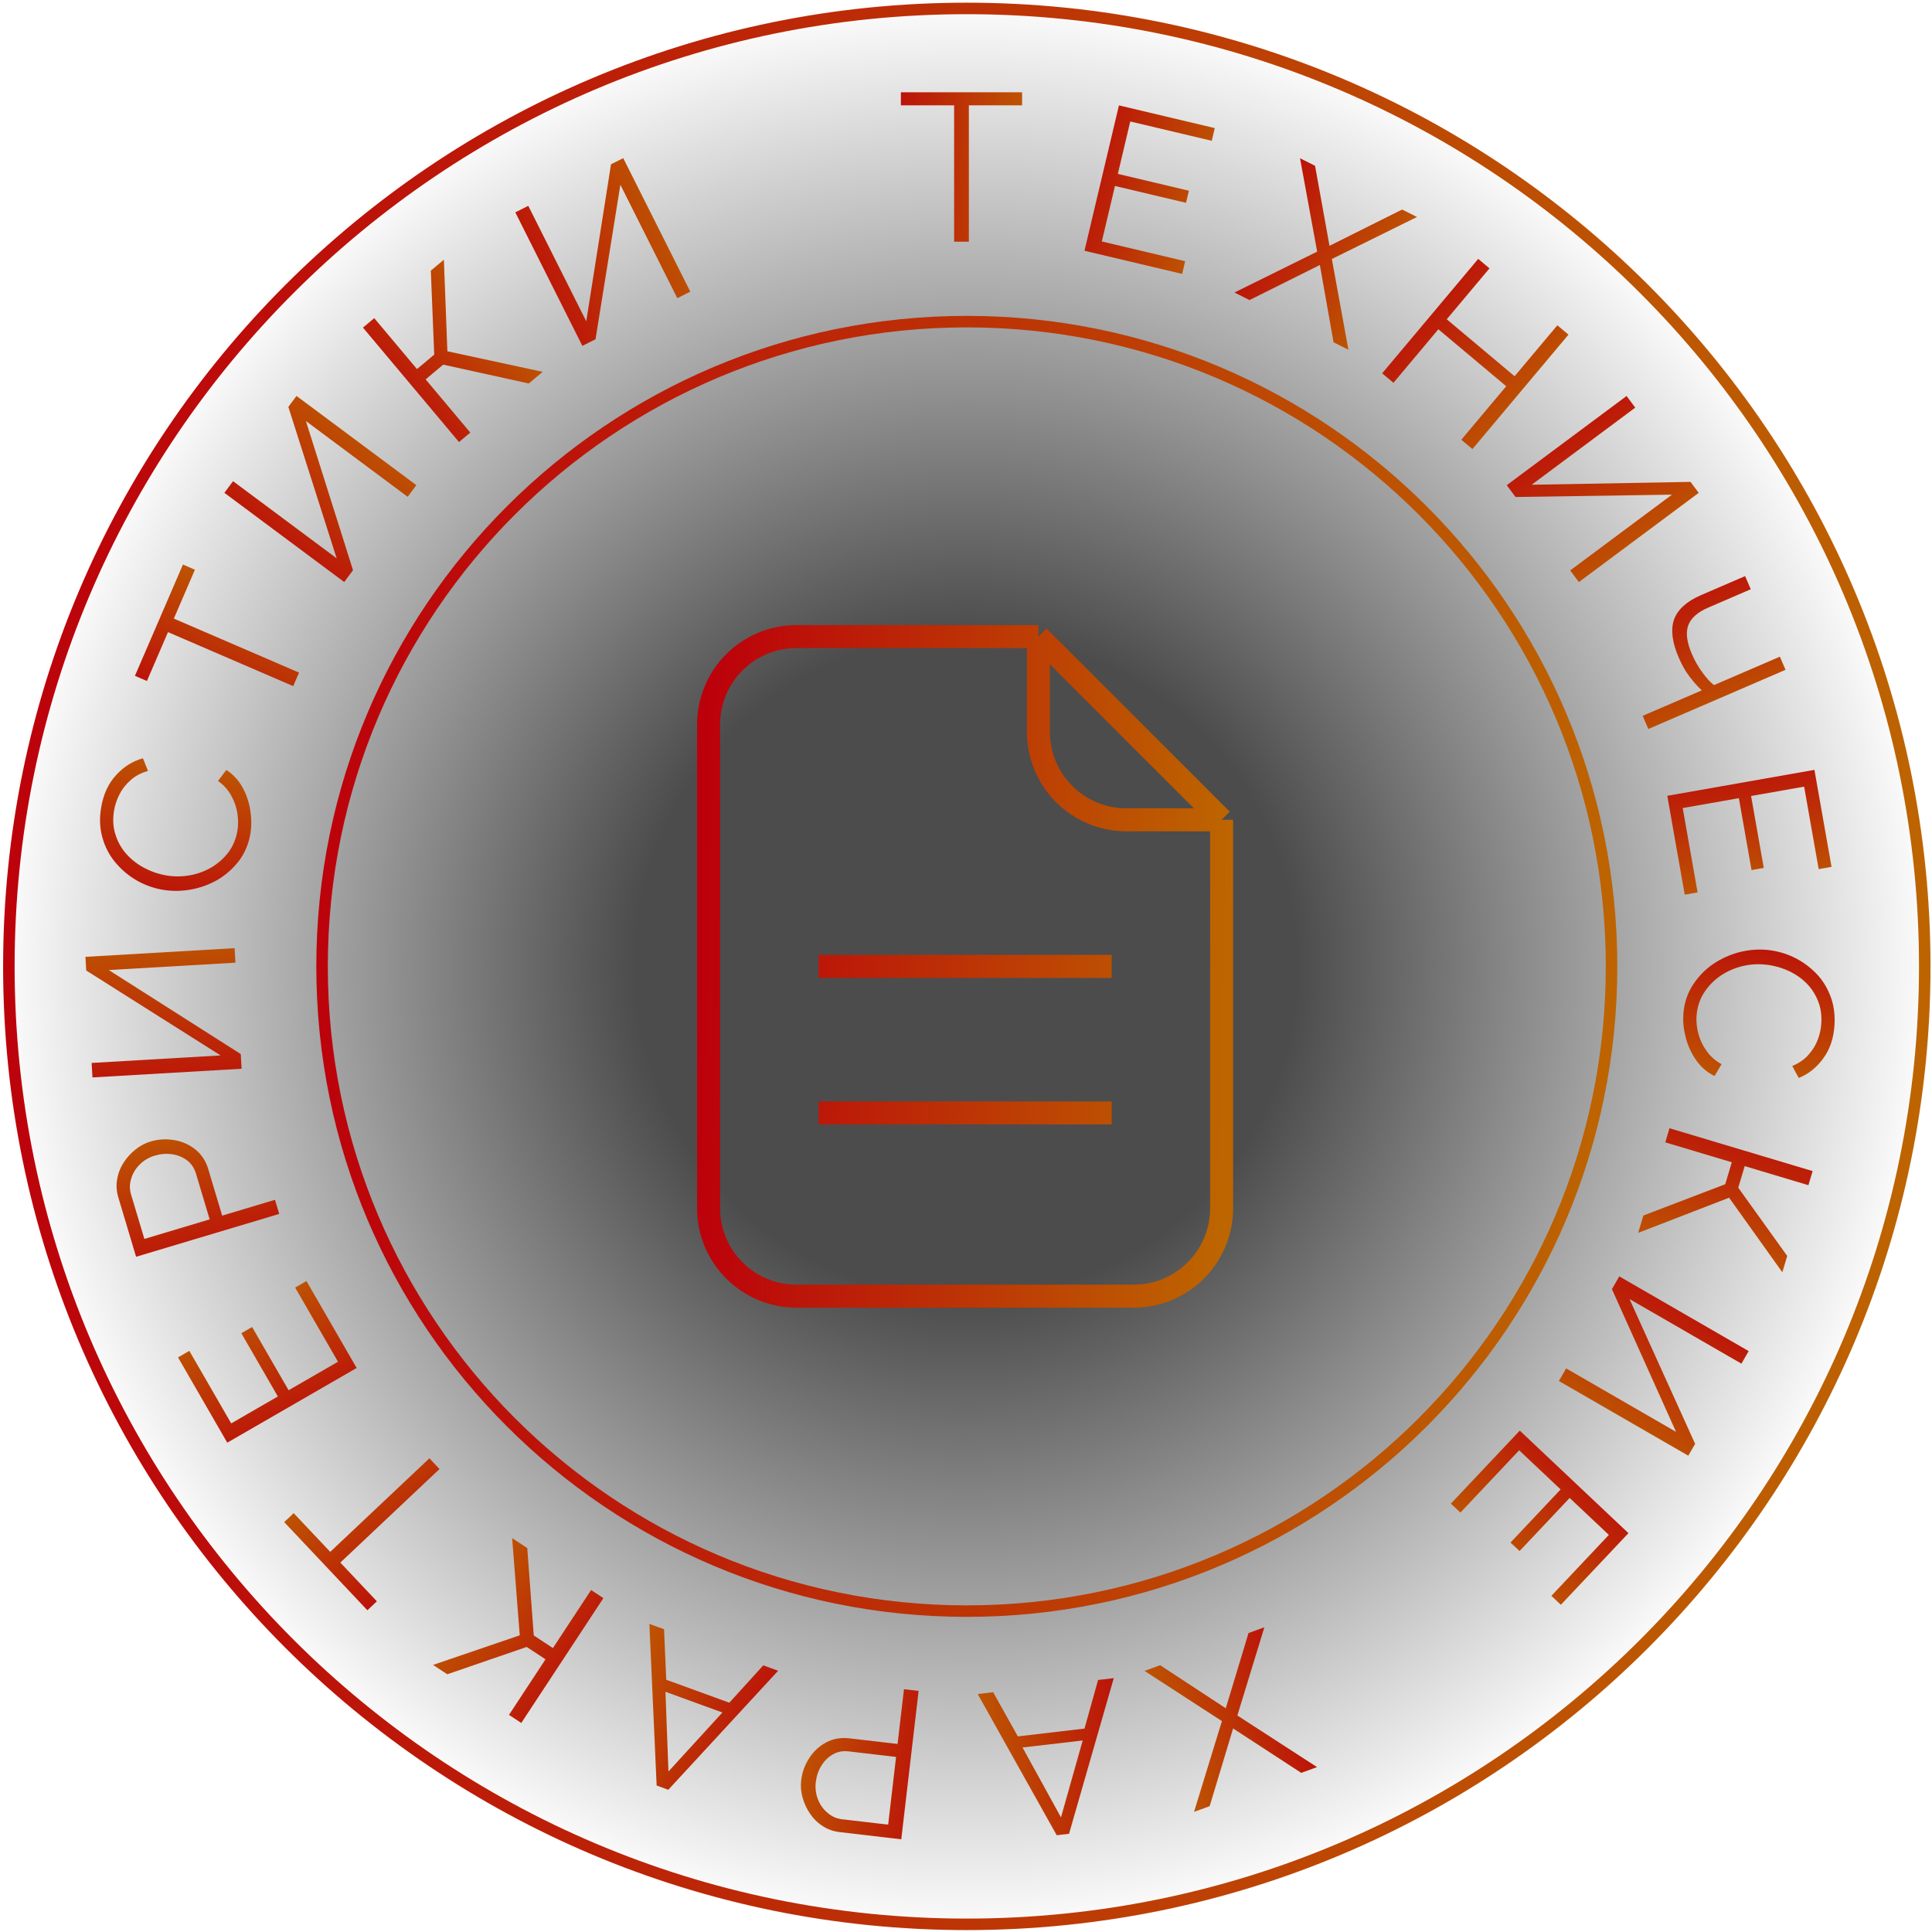 <svg width="168" height="168" viewBox="0 0 168 168" fill="none" xmlns="http://www.w3.org/2000/svg">
<g filter="url(#filter0_b_53_1723)">
<circle cx="84" cy="84" r="84" fill="url(#paint0_radial_53_1723)" fill-opacity="0.7"/>
</g>
<path d="M167.37 84.033C167.37 130.038 130.076 167.333 84.071 167.333C38.066 167.333 0.771 130.038 0.771 84.033C0.771 38.028 38.066 0.734 84.071 0.734C130.076 0.734 167.37 38.028 167.37 84.033Z" stroke="url(#paint1_linear_53_1723)"/>
<path d="M140.135 84.033C140.135 114.996 115.034 140.097 84.071 140.097C53.107 140.097 28.006 114.996 28.006 84.033C28.006 53.069 53.107 27.968 84.071 27.968C115.034 27.968 140.135 53.069 140.135 84.033Z" stroke="url(#paint2_linear_53_1723)"/>
<path d="M88.878 9.16H84.249V21.017H82.968V9.16L78.338 9.16V8.025L88.878 8.025V9.16Z" fill="url(#paint3_linear_53_1723)"/>
<path d="M103.057 22.714L102.796 23.818L94.303 21.805L97.299 9.164L105.632 11.139L105.37 12.243L98.284 10.563L97.204 15.121L103.382 16.585L103.133 17.636L96.954 16.172L95.811 20.997L103.057 22.714Z" fill="url(#paint4_linear_53_1723)"/>
<path d="M114.353 14.418L115.609 21.376L121.924 18.22L123.215 18.869L115.812 22.522L117.254 30.413L115.962 29.764L114.771 23.044L108.653 26.093L107.345 25.436L114.536 21.881L113.045 13.761L114.353 14.418Z" fill="url(#paint5_linear_53_1723)"/>
<path d="M136.389 29.098L128.038 39.05L127.071 38.239L130.976 33.585L125.075 28.633L121.17 33.287L120.189 32.464L128.54 22.512L129.521 23.335L125.804 27.764L131.705 32.716L135.422 28.287L136.389 29.098Z" fill="url(#paint6_linear_53_1723)"/>
<path d="M131.021 42.191L141.442 34.433L142.196 35.446L133.184 42.154L147.004 41.903L147.714 42.857L137.293 50.615L136.539 49.603L145.389 43.014L131.786 43.218L131.021 42.191Z" fill="url(#paint7_linear_53_1723)"/>
<path d="M142.842 62.248L147.983 60.031C147.765 59.833 147.535 59.593 147.294 59.311C147.053 59.03 146.817 58.714 146.585 58.362C146.365 58.005 146.161 57.608 145.972 57.171C145.402 55.85 145.267 54.752 145.568 53.878C145.88 53 146.663 52.29 147.918 51.749L151.748 50.096L152.241 51.239L148.545 52.833C147.615 53.234 147.034 53.751 146.802 54.382C146.574 55.025 146.68 55.856 147.12 56.876C147.366 57.447 147.667 57.975 148.022 58.459C148.382 58.955 148.722 59.327 149.041 59.574L154.771 57.103L155.263 58.245L143.334 63.391L142.842 62.248Z" fill="url(#paint8_linear_53_1723)"/>
<path d="M147.615 77.6L146.498 77.797L144.982 69.201L157.776 66.945L159.263 75.379L158.146 75.576L156.881 68.404L152.268 69.217L153.371 75.47L152.308 75.658L151.205 69.405L146.322 70.266L147.615 77.6Z" fill="url(#paint9_linear_53_1723)"/>
<path d="M153.414 82.583C154.206 82.629 154.971 82.808 155.711 83.12C156.462 83.444 157.132 83.887 157.723 84.447C158.326 85.007 158.787 85.681 159.108 86.47C159.441 87.259 159.579 88.141 159.522 89.115C159.455 90.272 159.129 91.243 158.546 92.028C157.974 92.825 157.263 93.395 156.412 93.736L155.849 92.695C156.438 92.448 156.909 92.122 157.263 91.715C157.629 91.308 157.899 90.866 158.073 90.387C158.247 89.921 158.348 89.45 158.376 88.975C158.421 88.196 158.303 87.498 158.021 86.883C157.751 86.269 157.367 85.739 156.867 85.295C156.379 84.863 155.818 84.525 155.185 84.28C154.564 84.036 153.924 83.895 153.267 83.857C152.548 83.815 151.853 83.897 151.181 84.102C150.509 84.307 149.905 84.614 149.368 85.023C148.843 85.432 148.412 85.92 148.073 86.487C147.746 87.067 147.562 87.704 147.522 88.398C147.494 88.885 147.55 89.389 147.69 89.911C147.831 90.432 148.065 90.922 148.393 91.381C148.72 91.852 149.156 92.238 149.7 92.539L149.09 93.566C148.461 93.261 147.937 92.815 147.519 92.228C147.101 91.642 146.796 90.995 146.605 90.287C146.414 89.592 146.337 88.915 146.375 88.258C146.427 87.369 146.663 86.564 147.084 85.843C147.517 85.123 148.066 84.507 148.731 83.996C149.408 83.498 150.151 83.126 150.959 82.879C151.78 82.634 152.598 82.535 153.414 82.583Z" fill="url(#paint10_linear_53_1723)"/>
<path d="M145.173 98.108L157.619 101.834L157.252 103.061L151.713 101.402L151.151 103.278L155.41 109.213L154.985 110.633L150.356 104.148L142.45 107.205L142.901 105.698L150.019 102.977L150.591 101.067L144.806 99.335L145.173 98.108Z" fill="url(#paint11_linear_53_1723)"/>
<path d="M140.807 110.99L152.058 117.486L151.427 118.579L141.697 112.962L147.401 125.552L146.807 126.582L135.556 120.086L136.187 118.993L145.742 124.509L140.167 112.1L140.807 110.99Z" fill="url(#paint12_linear_53_1723)"/>
<path d="M126.99 131.529L126.164 130.75L132.154 124.402L141.604 133.317L135.727 139.546L134.902 138.767L139.899 133.47L136.492 130.256L132.135 134.874L131.35 134.133L135.707 129.515L132.1 126.112L126.99 131.529Z" fill="url(#paint13_linear_53_1723)"/>
<path d="M113.149 154.161L107.226 150.3L105.188 157.059L103.83 157.553L106.254 149.661L99.524 145.295L100.883 144.801L106.588 148.547L108.568 142.004L109.944 141.503L107.595 149.173L114.525 153.661L113.149 154.161Z" fill="url(#paint14_linear_53_1723)"/>
<path d="M92.96 159.46L91.888 159.585L85.018 147.308L86.363 147.151L88.507 150.99L94.304 150.312L95.486 146.085L96.85 145.925L92.96 159.46ZM88.914 151.956L92.259 158.031L94.148 151.344L88.914 151.956Z" fill="url(#paint15_linear_53_1723)"/>
<path d="M79.879 147.036L78.371 159.94L73.028 159.315C72.471 159.25 71.975 159.075 71.542 158.791C71.096 158.506 70.727 158.143 70.434 157.704C70.14 157.277 69.925 156.809 69.788 156.302C69.649 155.807 69.609 155.311 69.667 154.814C69.749 154.111 69.984 153.463 70.373 152.87C70.748 152.288 71.237 151.835 71.84 151.513C72.442 151.19 73.119 151.073 73.87 151.16L78.05 151.649L78.607 146.887L79.879 147.036ZM77.919 152.776L73.793 152.294C73.284 152.234 72.826 152.322 72.418 152.557C72.01 152.791 71.676 153.121 71.418 153.545C71.159 153.969 71 154.442 70.939 154.963C70.877 155.496 70.941 156.001 71.13 156.477C71.32 156.954 71.6 157.343 71.97 157.644C72.327 157.956 72.742 158.139 73.214 158.195L77.231 158.664L77.919 152.776Z" fill="url(#paint16_linear_53_1723)"/>
<path d="M58.113 155.632L57.099 155.263L56.469 141.209L57.742 141.672L57.934 146.065L63.419 148.061L66.373 144.814L67.663 145.283L58.113 155.632ZM57.865 147.111L58.127 154.041L62.817 148.913L57.865 147.111Z" fill="url(#paint17_linear_53_1723)"/>
<path d="M52.469 138.968L45.33 149.822L44.26 149.119L47.437 144.288L45.801 143.212L38.894 145.589L37.656 144.775L45.196 142.201L44.535 133.75L45.849 134.615L46.414 142.213L48.081 143.309L51.399 138.264L52.469 138.968Z" fill="url(#paint18_linear_53_1723)"/>
<path d="M25.538 131.578L28.715 134.945L37.34 126.809L38.219 127.74L29.594 135.877L32.771 139.244L31.946 140.023L24.713 132.356L25.538 131.578Z" fill="url(#paint19_linear_53_1723)"/>
<path d="M25.667 111.962L26.649 111.395L31.013 118.954L19.762 125.45L15.481 118.034L16.463 117.466L20.105 123.773L24.161 121.431L20.987 115.932L21.922 115.393L25.096 120.891L29.39 118.412L25.667 111.962Z" fill="url(#paint20_linear_53_1723)"/>
<path d="M24.28 105.558L11.834 109.284L10.291 104.131C10.13 103.593 10.095 103.069 10.184 102.559C10.269 102.037 10.456 101.554 10.743 101.111C11.02 100.672 11.363 100.289 11.775 99.962C12.175 99.639 12.614 99.406 13.093 99.262C13.771 99.059 14.459 99.019 15.158 99.141C15.841 99.254 16.45 99.524 16.985 99.95C17.52 100.375 17.896 100.95 18.113 101.675L19.32 105.706L23.913 104.331L24.28 105.558ZM18.233 106.032L17.042 102.053C16.895 101.562 16.633 101.176 16.256 100.894C15.878 100.612 15.444 100.436 14.952 100.367C14.46 100.298 13.963 100.339 13.46 100.489C12.946 100.643 12.508 100.902 12.146 101.265C11.783 101.628 11.537 102.039 11.407 102.498C11.262 102.949 11.258 103.402 11.394 103.858L12.554 107.732L18.233 106.032Z" fill="url(#paint21_linear_53_1723)"/>
<path d="M21.01 92.934L8.04 93.69L7.967 92.429L19.183 91.776L7.499 84.392L7.43 83.204L20.399 82.449L20.473 83.71L9.458 84.351L20.935 91.656L21.01 92.934Z" fill="url(#paint22_linear_53_1723)"/>
<path d="M14.113 77.364C13.332 77.226 12.592 76.959 11.894 76.564C11.186 76.154 10.571 75.637 10.049 75.012C9.516 74.385 9.135 73.662 8.909 72.841C8.67 72.019 8.635 71.127 8.804 70.166C9.005 69.025 9.441 68.098 10.112 67.387C10.773 66.661 11.545 66.178 12.43 65.938L12.868 67.037C12.254 67.213 11.748 67.483 11.35 67.847C10.94 68.208 10.62 68.616 10.391 69.071C10.164 69.514 10.009 69.97 9.927 70.438C9.791 71.207 9.828 71.913 10.036 72.557C10.233 73.199 10.553 73.769 10.998 74.269C11.432 74.754 11.95 75.155 12.551 75.472C13.14 75.786 13.758 76.001 14.407 76.115C15.116 76.24 15.816 76.239 16.507 76.114C17.198 75.988 17.834 75.753 18.415 75.409C18.983 75.064 19.469 74.629 19.871 74.106C20.263 73.568 20.519 72.956 20.64 72.272C20.725 71.791 20.727 71.284 20.648 70.75C20.569 70.215 20.393 69.701 20.121 69.207C19.851 68.701 19.463 68.268 18.957 67.906L19.682 66.956C20.272 67.333 20.741 67.836 21.088 68.467C21.435 69.098 21.662 69.776 21.77 70.501C21.879 71.214 21.877 71.895 21.763 72.544C21.608 73.421 21.28 74.193 20.778 74.86C20.265 75.525 19.648 76.073 18.928 76.503C18.198 76.92 17.417 77.203 16.585 77.354C15.742 77.502 14.917 77.505 14.113 77.364Z" fill="url(#paint23_linear_53_1723)"/>
<path d="M16.95 49.54L15.117 53.791L26.004 58.487L25.497 59.663L14.609 54.967L12.776 59.217L11.734 58.768L15.909 49.09L16.95 49.54Z" fill="url(#paint24_linear_53_1723)"/>
<path d="M29.932 50.611L19.512 42.854L20.265 41.841L29.277 48.55L25.073 35.383L25.783 34.429L36.204 42.187L35.45 43.2L26.6 36.611L30.697 49.584L29.932 50.611Z" fill="url(#paint25_linear_53_1723)"/>
<path d="M39.913 38.439L31.562 28.487L32.543 27.664L36.26 32.093L37.76 30.835L37.463 23.535L38.599 22.583L38.902 30.545L47.188 32.335L45.982 33.346L38.54 31.708L37.013 32.99L40.894 37.616L39.913 38.439Z" fill="url(#paint26_linear_53_1723)"/>
<path d="M50.64 30.075L44.809 18.465L45.938 17.899L50.98 27.939L53.132 14.286L54.195 13.752L60.026 25.361L58.898 25.928L53.946 16.068L51.785 29.5L50.64 30.075Z" fill="url(#paint27_linear_53_1723)"/>
<path d="M106.227 71.287L106.227 105.063C106.227 109.287 102.803 112.71 98.58 112.71H69.265C65.041 112.71 61.617 109.287 61.617 105.063L61.617 63.002C61.617 58.779 65.041 55.355 69.265 55.355L90.295 55.355M106.227 71.287L90.295 55.355M106.227 71.287H97.943C93.719 71.287 90.295 67.863 90.295 63.64V55.355M71.177 84.033H96.668M71.177 96.778H96.668" stroke="url(#paint28_linear_53_1723)" stroke-width="2" stroke-linejoin="round"/>
<defs>
<filter id="filter0_b_53_1723" x="-35.727" y="-35.727" width="239.454" height="239.454" filterUnits="userSpaceOnUse" color-interpolation-filters="sRGB">
<feFlood flood-opacity="0" result="BackgroundImageFix"/>
<feGaussianBlur in="BackgroundImage" stdDeviation="17.863"/>
<feComposite in2="SourceAlpha" operator="in" result="effect1_backgroundBlur_53_1723"/>
<feBlend mode="normal" in="SourceGraphic" in2="effect1_backgroundBlur_53_1723" result="shape"/>
</filter>
<radialGradient id="paint0_radial_53_1723" cx="0" cy="0" r="1" gradientUnits="userSpaceOnUse" gradientTransform="translate(84 84) rotate(90) scale(84)">
<stop offset="0.341"/>
<stop offset="1" stop-opacity="0"/>
</radialGradient>
<linearGradient id="paint1_linear_53_1723" x1="0.271" y1="0.234" x2="173.468" y2="6.234" gradientUnits="userSpaceOnUse">
<stop stop-color="#BC000B"/>
<stop offset="1" stop-color="#BD6600"/>
</linearGradient>
<linearGradient id="paint2_linear_53_1723" x1="27.506" y1="27.468" x2="144.414" y2="31.518" gradientUnits="userSpaceOnUse">
<stop stop-color="#BC000B"/>
<stop offset="1" stop-color="#BD6600"/>
</linearGradient>
<linearGradient id="paint3_linear_53_1723" x1="75.42" y1="-6.983" x2="92.365" y2="-6.682" gradientUnits="userSpaceOnUse">
<stop stop-color="#BC000B"/>
<stop offset="1" stop-color="#BD6600"/>
</linearGradient>
<linearGradient id="paint4_linear_53_1723" x1="96.63" y1="-6.419" x2="113.048" y2="-2.218" gradientUnits="userSpaceOnUse">
<stop stop-color="#BC000B"/>
<stop offset="1" stop-color="#BD6600"/>
</linearGradient>
<linearGradient id="paint5_linear_53_1723" x1="117.138" y1="-0.979" x2="132.97" y2="7.349" gradientUnits="userSpaceOnUse">
<stop stop-color="#BC000B"/>
<stop offset="1" stop-color="#BD6600"/>
</linearGradient>
<linearGradient id="paint6_linear_53_1723" x1="134.444" y1="7.874" x2="150.017" y2="21.529" gradientUnits="userSpaceOnUse">
<stop stop-color="#BC000B"/>
<stop offset="1" stop-color="#BD6600"/>
</linearGradient>
<linearGradient id="paint7_linear_53_1723" x1="150.637" y1="21.65" x2="162.64" y2="38.529" gradientUnits="userSpaceOnUse">
<stop stop-color="#BC000B"/>
<stop offset="1" stop-color="#BD6600"/>
</linearGradient>
<linearGradient id="paint8_linear_53_1723" x1="163.576" y1="39.624" x2="171.028" y2="57.937" gradientUnits="userSpaceOnUse">
<stop stop-color="#BC000B"/>
<stop offset="1" stop-color="#BD6600"/>
</linearGradient>
<linearGradient id="paint9_linear_53_1723" x1="171.82" y1="60.159" x2="174.465" y2="76.899" gradientUnits="userSpaceOnUse">
<stop stop-color="#BC000B"/>
<stop offset="1" stop-color="#BD6600"/>
</linearGradient>
<linearGradient id="paint10_linear_53_1723" x1="175" y1="80.236" x2="173.533" y2="99.008" gradientUnits="userSpaceOnUse">
<stop stop-color="#BC000B"/>
<stop offset="1" stop-color="#BD6600"/>
</linearGradient>
<linearGradient id="paint11_linear_53_1723" x1="173.411" y1="101.414" x2="167.655" y2="119.342" gradientUnits="userSpaceOnUse">
<stop stop-color="#BC000B"/>
<stop offset="1" stop-color="#BD6600"/>
</linearGradient>
<linearGradient id="paint12_linear_53_1723" x1="167.437" y1="120.866" x2="156.693" y2="138.573" gradientUnits="userSpaceOnUse">
<stop stop-color="#BC000B"/>
<stop offset="1" stop-color="#BD6600"/>
</linearGradient>
<linearGradient id="paint13_linear_53_1723" x1="155.433" y1="140.529" x2="143.586" y2="152.647" gradientUnits="userSpaceOnUse">
<stop stop-color="#BC000B"/>
<stop offset="1" stop-color="#BD6600"/>
</linearGradient>
<linearGradient id="paint14_linear_53_1723" x1="122.437" y1="166.753" x2="105.515" y2="172.554" gradientUnits="userSpaceOnUse">
<stop stop-color="#BC000B"/>
<stop offset="1" stop-color="#BD6600"/>
</linearGradient>
<linearGradient id="paint15_linear_53_1723" x1="103.217" y1="173.372" x2="84.475" y2="175.187" gradientUnits="userSpaceOnUse">
<stop stop-color="#BC000B"/>
<stop offset="1" stop-color="#BD6600"/>
</linearGradient>
<linearGradient id="paint16_linear_53_1723" x1="81.181" y1="175.379" x2="63.456" y2="172.968" gradientUnits="userSpaceOnUse">
<stop stop-color="#BC000B"/>
<stop offset="1" stop-color="#BD6600"/>
</linearGradient>
<linearGradient id="paint17_linear_53_1723" x1="61.035" y1="172.668" x2="43.472" y2="165.879" gradientUnits="userSpaceOnUse">
<stop stop-color="#BC000B"/>
<stop offset="1" stop-color="#BD6600"/>
</linearGradient>
<linearGradient id="paint18_linear_53_1723" x1="41.203" y1="165.072" x2="25.679" y2="154.415" gradientUnits="userSpaceOnUse">
<stop stop-color="#BC000B"/>
<stop offset="1" stop-color="#BD6600"/>
</linearGradient>
<linearGradient id="paint19_linear_53_1723" x1="23.032" y1="152.445" x2="11.623" y2="139.913" gradientUnits="userSpaceOnUse">
<stop stop-color="#BC000B"/>
<stop offset="1" stop-color="#BD6600"/>
</linearGradient>
<linearGradient id="paint20_linear_53_1723" x1="8.887" y1="136.63" x2="0.676" y2="121.805" gradientUnits="userSpaceOnUse">
<stop stop-color="#BC000B"/>
<stop offset="1" stop-color="#BD6600"/>
</linearGradient>
<linearGradient id="paint21_linear_53_1723" x1="-1.229" y1="117.98" x2="-6.037" y2="100.75" gradientUnits="userSpaceOnUse">
<stop stop-color="#BC000B"/>
<stop offset="1" stop-color="#BD6600"/>
</linearGradient>
<linearGradient id="paint22_linear_53_1723" x1="-6.666" y1="99.316" x2="-7.42" y2="78.618" gradientUnits="userSpaceOnUse">
<stop stop-color="#BC000B"/>
<stop offset="1" stop-color="#BD6600"/>
</linearGradient>
<linearGradient id="paint23_linear_53_1723" x1="-7.6" y1="77.189" x2="-3.964" y2="58.713" gradientUnits="userSpaceOnUse">
<stop stop-color="#BC000B"/>
<stop offset="1" stop-color="#BD6600"/>
</linearGradient>
<linearGradient id="paint24_linear_53_1723" x1="-3.203" y1="55.503" x2="3.786" y2="40.064" gradientUnits="userSpaceOnUse">
<stop stop-color="#BC000B"/>
<stop offset="1" stop-color="#BD6600"/>
</linearGradient>
<linearGradient id="paint25_linear_53_1723" x1="4.629" y1="37.711" x2="17.356" y2="21.371" gradientUnits="userSpaceOnUse">
<stop stop-color="#BC000B"/>
<stop offset="1" stop-color="#BD6600"/>
</linearGradient>
<linearGradient id="paint26_linear_53_1723" x1="18.137" y1="20.16" x2="32.798" y2="8.344" gradientUnits="userSpaceOnUse">
<stop stop-color="#BC000B"/>
<stop offset="1" stop-color="#BD6600"/>
</linearGradient>
<linearGradient id="paint27_linear_53_1723" x1="33.818" y1="7.19" x2="52.525" y2="-1.7" gradientUnits="userSpaceOnUse">
<stop stop-color="#BC000B"/>
<stop offset="1" stop-color="#BD6600"/>
</linearGradient>
<linearGradient id="paint28_linear_53_1723" x1="61.617" y1="55.355" x2="107.739" y2="56.598" gradientUnits="userSpaceOnUse">
<stop stop-color="#BC000B"/>
<stop offset="1" stop-color="#BD6600"/>
</linearGradient>
</defs>
</svg>

